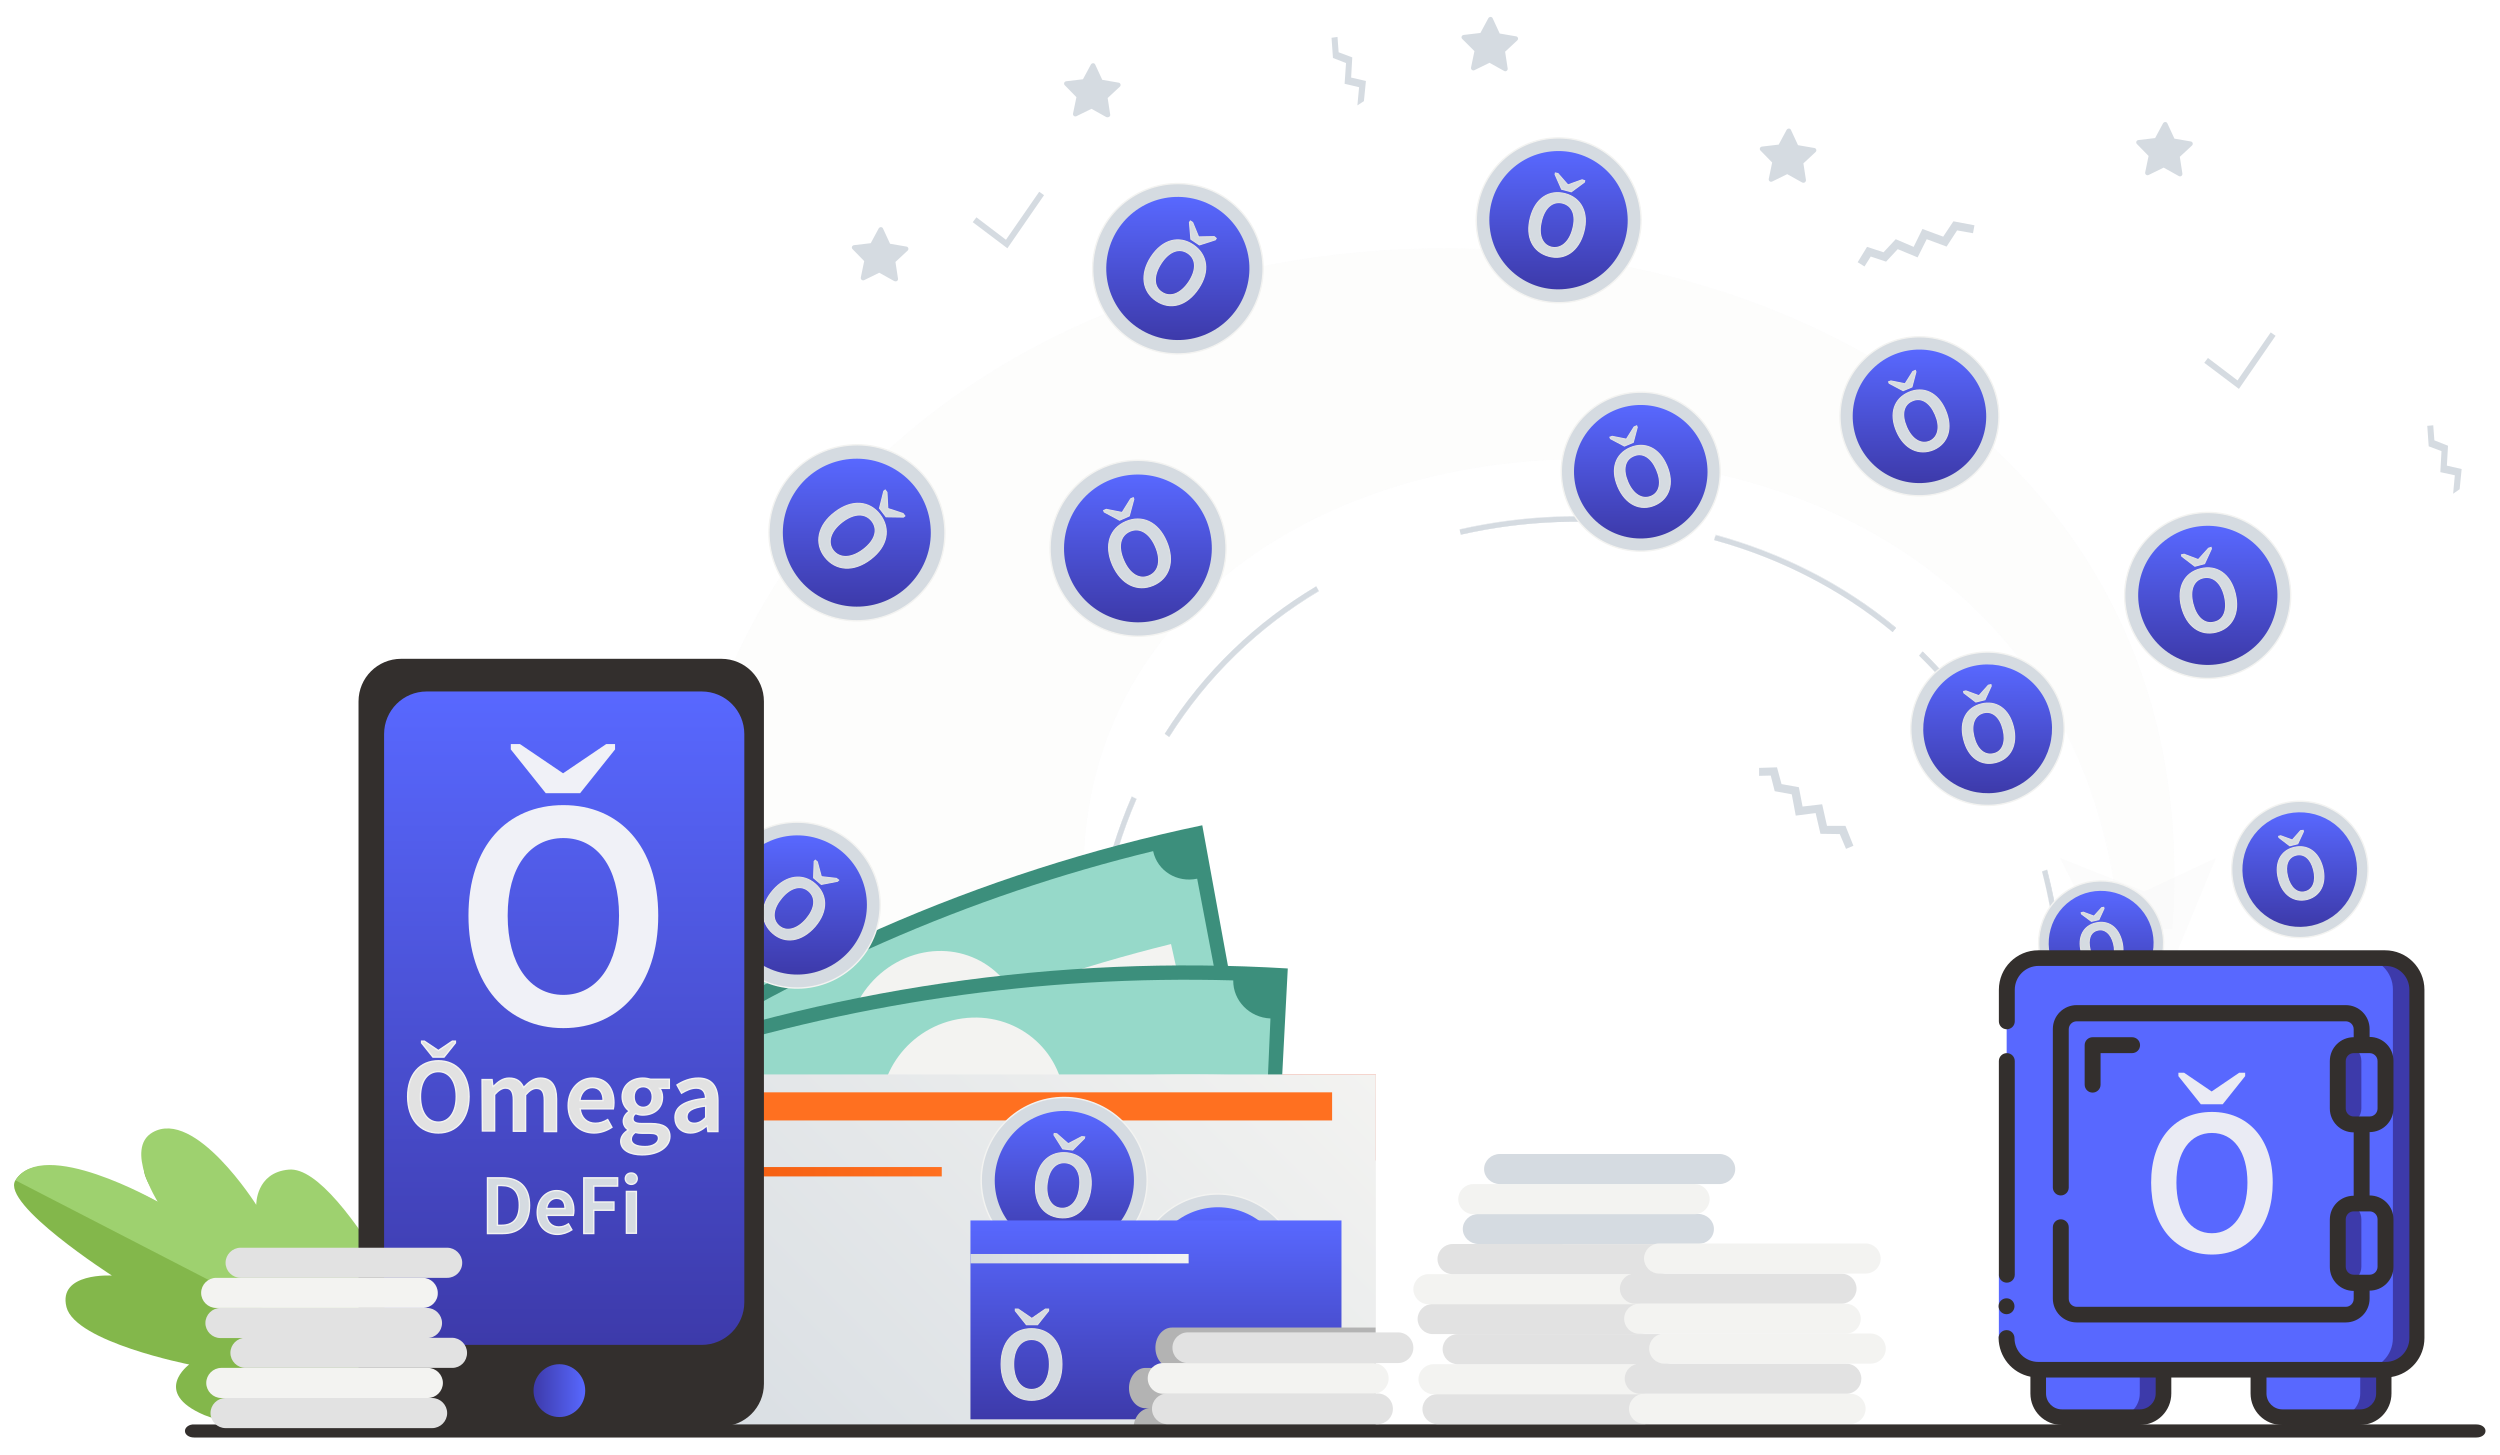 <?xml version="1.0" encoding="utf-8"?>
<!-- Generator: Adobe Illustrator 24.0.1, SVG Export Plug-In . SVG Version: 6.00 Build 0)  -->
<svg version="1.1" id="Layer_1" xmlns="http://www.w3.org/2000/svg" xmlns:xlink="http://www.w3.org/1999/xlink" x="0px" y="0px"
	 width="880px" height="512px" viewBox="0 0 880 512" style="enable-background:new 0 0 880 512;" xml:space="preserve">
<style type="text/css">
	.st0{fill:#D5DBE1;}
	.st1{opacity:0.2;}
	.st2{fill:#F3F3F1;}
	.st3{opacity:0.2;fill:#F3F3F1;enable-background:new    ;}
	.st4{fill:#F47257;}
	.st5{fill:#3C8F7C;}
	.st6{fill:#96D9C9;}
	.st7{fill:#50BFA5;}
	.st8{fill:url(#SVGID_1_);}
	.st9{fill:#FF7020;}
	.st10{fill:url(#SVGID_2_);}
	.st11{fill:#D5DBE1;stroke:#F3F3F1;stroke-width:0.5;stroke-miterlimit:10;}
	.st12{fill:url(#SVGID_3_);}
	.st13{fill:#D5DBE1;stroke:#E2E2E2;stroke-width:0.4;stroke-miterlimit:10;}
	.st14{fill:url(#SVGID_4_);}
	.st15{fill:url(#SVGID_5_);}
	.st16{fill:#B3B3B3;}
	.st17{fill:#332F2D;}
	.st18{fill:#E2E2E2;}
	.st19{fill:url(#SVGID_6_);}
	.st20{fill:#83B74B;}
	.st21{fill:#9ED16F;}
	.st22{fill:url(#SVGID_7_);}
	.st23{fill:url(#SVGID_8_);}
	.st24{fill:#E2E2E2;stroke:#F3F3F1;stroke-width:0.5;stroke-miterlimit:10;}
	.st25{fill:#F0F1F7;}
	.st26{fill:url(#SVGID_9_);}
	.st27{fill:url(#SVGID_10_);}
	.st28{fill:url(#SVGID_11_);}
	.st29{fill:url(#SVGID_12_);}
	.st30{fill:url(#SVGID_13_);}
	.st31{fill:url(#SVGID_14_);}
	.st32{fill:url(#SVGID_15_);}
	.st33{fill:#5868FF;}
	.st34{fill:#3D3AAA;}
	.st35{fill:url(#SVGID_16_);}
	.st36{fill:url(#SVGID_17_);}
	.st37{fill:url(#SVGID_18_);}
	.st38{fill:#EAEBF4;}
	.st39{fill:url(#SVGID_19_);}
</style>
<g>
	<g>
		<g>
			<path class="st0" d="M384.8,359.5c0-29.9,5.6-56,15.2-78.3c-0.5-0.3-1.1-0.5-1.6-0.8c-9.8,22.5-15.4,48.9-15.4,79.1
				C383.7,359.5,384.2,359.5,384.8,359.5z"/>
			<path class="st0" d="M384.9,359.5H383l0,0c0-29,5.2-55.6,15.4-79.2l0,0l1.7,0.9l0,0C390,304.4,384.9,330.8,384.9,359.5
				L384.9,359.5z M383.1,359.4h1.7c0-28.7,5.1-55,15.2-78.3l-1.5-0.8C388.3,303.9,383.1,330.4,383.1,359.4z"/>
		</g>
		<g>
			<path class="st0" d="M514.2,188.2c22.4-5.1,45.8-5.9,68.5-2.5c0.1-0.6,0.2-1.2,0.3-1.8c-23-3.5-46.6-2.6-69.2,2.5
				C513.9,187,514,187.6,514.2,188.2z"/>
			<path class="st0" d="M514.2,188.2l-0.4-1.9l0,0c13.5-3.1,27.3-4.6,41.3-4.6c9.4,0,18.8,0.7,28,2.1l0,0l-0.3,1.9l0,0
				c-9.1-1.4-18.4-2.1-27.7-2.1C541.2,183.6,527.5,185.2,514.2,188.2L514.2,188.2z M513.8,186.4l0.4,1.7c13.3-3,27-4.6,40.8-4.6
				c9.2,0,18.5,0.7,27.6,2.1l0.3-1.7c-9.2-1.4-18.6-2.1-27.9-2.1C541.1,181.8,527.2,183.3,513.8,186.4z"/>
		</g>
		<g>
			<path class="st0" d="M603.4,190.1c22.8,6.3,44.3,17.1,62.8,32.4c0.4-0.5,0.8-1,1.2-1.4c-18.6-15.5-40.4-26.4-63.4-32.7
				C603.7,188.9,603.5,189.5,603.4,190.1z"/>
			<path class="st0" d="M666.2,222.5L666.2,222.5c-18.1-15-39.2-25.9-62.8-32.4l0,0l0.5-1.9l0,0c11.6,3.2,22.9,7.5,33.4,12.9
				c10.8,5.5,20.9,12.2,30.1,19.8l0,0L666.2,222.5z M603.4,190c11.5,3.2,22.6,7.5,33,12.8c10.7,5.5,20.7,12.1,29.7,19.6l1.1-1.4
				c-18.2-15.2-39.5-26.2-63.4-32.7L603.4,190z"/>
		</g>
		<g>
			<path class="st0" d="M675.5,230.8c13,12.7,24.1,27.9,32.4,45.7c0.5-0.3,1.1-0.6,1.6-0.9c-8.5-18-19.6-33.4-32.8-46.2
				C676.3,229.9,675.9,230.4,675.5,230.8z"/>
			<path class="st0" d="M707.9,276.6L707.9,276.6c-8.1-17.3-19-32.7-32.4-45.8l0,0l0.3-0.4l1-1.1l0,0c13.5,13.2,24.6,28.8,32.8,46.2
				l0,0L707.9,276.6z M675.5,230.8c13.4,13.1,24.3,28.4,32.4,45.7l1.5-0.8c-8.2-17.4-19.2-32.9-32.7-46.1L675.5,230.8z"/>
		</g>
		<g>
			<path class="st0" d="M720.5,306.2c-0.6,0.2-1.1,0.4-1.7,0.6c4.2,16,6.4,33.6,6.4,52.7c0.6,0,1.2,0,1.8,0
				C727,340.1,724.7,322.4,720.5,306.2z"/>
			<path class="st0" d="M725.2,359.5L725.2,359.5c0-18.6-2.2-36.3-6.4-52.8l0,0l1.8-0.6l0,0c4.3,16.6,6.5,34.5,6.5,53.3l0,0
				L725.2,359.5z M718.8,306.8c4.3,16.4,6.4,34.1,6.4,52.7h1.7c0-18.7-2.2-36.6-6.5-53.2L718.8,306.8z"/>
		</g>
		<g>
			<path class="st0" d="M411.5,259.4c13.7-21.8,32-39,52.7-51.4c-0.3-0.5-0.6-1.1-0.9-1.6c-21,12.5-39.4,29.8-53.3,51.9
				C410.5,258.7,411,259,411.5,259.4z"/>
			<path class="st0" d="M411.6,259.4l-1.6-1.1l0,0c6.8-10.8,14.9-20.7,24-29.5c8.8-8.5,18.7-16,29.3-22.4l0,0l1,1.7l0,0
				C442.6,221,424.9,238.3,411.6,259.4L411.6,259.4z M410.1,258.3l1.4,1c6.7-10.7,14.7-20.5,23.7-29.2c8.7-8.4,18.4-15.8,29-22.1
				l-0.9-1.5C441.4,219.6,423.5,237,410.1,258.3z"/>
		</g>
	</g>
	<g class="st1">
		<path class="st2" d="M235.9,326.9c48.9,0,97.7,0,146.6,0c-5.4-45.1,8.3-83.7,35.8-112.2c27.3-28.6,68.5-47.1,114-51.9
			c45.4-4.8,95.2,4,136.1,30.2c40.7,26.1,72.5,69.6,77.9,133.9c6.1,0,12.2,0,18.3,0C770,257,746,199.8,703,158.9
			c-42.8-41-104.5-65.7-170.7-70.5c-66-4.8-136.4,10.2-192.7,48.8C283.3,175.7,241.3,237.7,235.9,326.9z"/>
		<path class="st2" d="M764.6,327H746v-0.1c-6.2-73.3-45.7-113.2-77.8-133.8s-70.9-31.4-112.2-31.4c-7.9,0-15.9,0.4-23.8,1.3
			c-46.1,4.9-86.6,23.3-113.9,51.8c-28.6,29.7-41,68.5-35.8,112.1v0.1H235.7v-0.1c6.2-102.3,59.8-159.7,103.7-189.8
			c24.1-16.5,51.3-29.1,81-37.6c28.2-8,57.8-12.1,87.9-12.1c8,0,16,0.3,23.9,0.9c33.2,2.4,64.9,9.7,94.2,21.7
			c29.7,12.2,55.5,28.6,76.6,48.8c22,21,38.5,45.6,49,73.2c11,29,15.3,61,12.6,94.9V327z M746.3,326.8h18
			c5.1-66.5-16.1-124.6-61.5-167.8c-42.3-40.5-102.9-65.5-170.6-70.4c-7.9-0.6-15.9-0.9-23.9-0.9c-62.1,0-122,17.6-168.7,49.6
			c-43.8,30.1-97.3,87.3-103.6,189.5h146.3c-2.6-22-0.8-42.9,5.6-62.2c6.1-18.7,16.3-35.5,30.3-50c13.6-14.2,30.5-25.9,50.2-34.9
			c19.6-8.9,41.1-14.6,63.9-17.1c7.8-0.8,15.9-1.3,23.8-1.3c19.8,0,39.3,2.6,57.9,7.6c19.7,5.3,38,13.4,54.4,23.9
			C700.5,213.5,740.1,253.5,746.3,326.8z"/>
	</g>
	<polygon class="st3" points="755.3,361.9 780,302 754.8,313.8 725.1,302 	"/>
	<g>
		<path class="st0" d="M597.7,437.9h-77.2c-3.1,0-5.6-2.4-5.6-5.3l0,0c0-2.9,2.5-5.3,5.6-5.3h77.2c3.1,0,5.6,2.4,5.6,5.3l0,0
			C603.3,435.6,600.8,437.9,597.7,437.9z"/>
		<path class="st2" d="M596.5,427.4h-77.9c-2.9,0-5.3-2.4-5.3-5.3l0,0c0-2.9,2.4-5.3,5.3-5.3h77.9c2.9,0,5.3,2.4,5.3,5.3l0,0
			C601.8,425,599.4,427.4,596.5,427.4z"/>
		<path class="st0" d="M605.2,416.8H528c-3.1,0-5.6-2.4-5.6-5.3l0,0c0-2.9,2.5-5.3,5.6-5.3h77.2c3.1,0,5.6,2.4,5.6,5.3l0,0
			C610.8,414.4,608.3,416.8,605.2,416.8z"/>
	</g>
	<g>
		<rect x="194.5" y="378.2" class="st4" width="289.8" height="30.3"/>
		<g>
			<path class="st5" d="M407.1,485.6C341.8,451,270.8,429.8,198,422.9c2.7-31.6,5.4-63.2,8.1-94.8c84.2,7.9,166.3,32.5,241.9,72.5
				C434.3,428.9,420.7,457.2,407.1,485.6z"/>
			<path class="st6" d="M204.4,405.6c1.8-19.7,3.7-39.4,5.5-59.2c7.7,0.8,14.5-4.2,15.4-11.2C295.5,344,364,364.5,428,395.9
				c-2.9,6.5,0.5,14.5,7.4,18.1c-8.3,17.8-16.7,35.5-25,53.3c-6.3-3.3-13.9-0.6-16.7,5.9c-56.3-27.6-116.4-45.6-178.1-53.4
				C216.5,412.8,211.4,406.3,204.4,405.6z"/>
			<g>
				<path class="st7" d="M355.2,408.8c-5.9,17-24.1,25.6-40.9,20.4s-27.7-22.8-23.9-40.4c3.8-17.6,22.5-28.1,41.4-22.3
					C350.8,372.4,361.1,391.9,355.2,408.8z"/>
				<path class="st5" d="M314.1,423.3c0.5-1.9,0.9-3.8,1.4-5.7c-2.5-0.8-4.9-2-6.9-3.2c-1.6-1-2.2-3.1-1.3-4.8
					c0-0.1,0.1-0.1,0.1-0.2c1-1.8,3.3-2.4,5.1-1.2c1.8,1.2,3.9,2.3,6.3,2.9c3.4,1,6.1,0.3,6.8-2c0.6-2.3-1-4.3-5.1-7
					c-6-4-9.9-8.1-8.5-14c1.2-5.3,6.1-8.4,13.2-7.8c0.5-1.9,0.9-3.8,1.4-5.7c2.1,0.6,4.2,1.2,6.3,1.8c-0.4,1.8-0.9,3.5-1.3,5.3
					c2.3,0.8,4.1,1.6,5.6,2.5c1.8,1.1,2.4,3.3,1.4,4.9l0,0c-1,1.7-3.4,2.2-5.2,1.1c-1.4-0.8-3.1-1.7-5.3-2.3
					c-4.1-1.2-5.8,0.2-6.2,1.8c-0.5,2,1.4,3.8,6.2,7.2c6.7,4.6,8.7,8.8,7.2,14.2c-1.5,5.3-6.5,8.6-13.6,7.8c-0.5,2-1,4.1-1.6,6.1
					C318,424.3,316.1,423.8,314.1,423.3z"/>
				<path class="st7" d="M280.4,388.2c-16.7-3.8-33.5-7-50.4-9.4c0.4-3,0.8-6.1,1.2-9.1c17.2,2.4,34.2,5.6,51.1,9.5
					C281.7,382.2,281.1,385.2,280.4,388.2z"/>
				<path class="st7" d="M410.3,434.3c-15.5-7.6-31.3-14.5-47.3-20.7c1-2.9,2-5.8,3-8.6c16.2,6.3,32.2,13.3,47.9,21
					C412.8,428.7,411.5,431.5,410.3,434.3z"/>
			</g>
		</g>
		<g>
			<path class="st5" d="M440.3,384.1c-67.4,14.1-131.6,42.3-189.2,83.2c-15.6-26.9-31.1-53.7-46.7-80.6
				c66.6-47.3,140.8-79.9,218.8-96.2C428.9,321.7,434.6,352.9,440.3,384.1z"/>
			<path class="st6" d="M246.2,449.4c-9.6-16.8-19.2-33.7-28.8-50.5c6.1-4.2,8.4-12.5,5.1-18.7c56.7-37.7,118.7-64.9,183.4-80.6
				c1.5,7,8.4,11.2,15.5,9.7c3.7,19.4,7.4,38.9,11.1,58.3c-6.5,1.4-10.5,8.4-9.1,15.3c-56.9,13.9-111.2,37.8-161.1,70.8
				C259.1,447.5,251.8,445.5,246.2,449.4z"/>
			<g>
				<path class="st2" d="M359.3,356.1c5.1,17.2-3.5,35.6-18.8,42.2s-33.1-0.5-40.1-17c-7-16.4,1-36.6,18.2-44
					C335.9,330,354.3,338.9,359.3,356.1z"/>
				<path class="st2" d="M337.1,393.7c-0.7-1.8-1.4-3.6-2.1-5.4c-2.3,1-4.8,1.6-6.9,1.8c-1.8,0.2-3.3-1.1-3.6-2.9c0-0.1,0-0.2,0-0.2
					c-0.3-2.1,1.1-4,3.1-4.2s4.2-0.7,6.3-1.7c3.1-1.4,4.7-3.6,3.9-5.9c-0.8-2.2-3.1-2.8-7.7-2.3c-6.7,0.7-11.8-0.2-14.1-5.7
					c-2-5-0.2-10.6,5.4-14.6c-0.7-1.8-1.4-3.6-2.1-5.4c1.9-0.9,3.7-1.7,5.6-2.6c0.6,1.7,1.3,3.4,1.9,5c2.1-0.8,3.9-1.3,5.5-1.6
					c1.9-0.3,3.6,1.1,3.8,3l0,0c0.2,2-1.2,3.9-3.2,4.2c-1.5,0.2-3.2,0.6-5.2,1.5c-3.7,1.7-4.2,3.8-3.6,5.4c0.7,1.9,3.2,2.1,8.6,1.8
					c7.5-0.6,11.3,1.5,13.2,6.7c1.8,5.1,0,11-5.7,14.9c0.7,1.9,1.5,3.9,2.2,5.8C340.5,392.1,338.8,392.9,337.1,393.7z"/>
				<path class="st2" d="M292.7,387.2c-14.4,7.5-28.6,15.7-42.4,24.6c-1.4-2.7-2.8-5.3-4.2-8c14-9,28.4-17.3,43-24.9
					C290.3,381.7,291.5,384.4,292.7,387.2z"/>
				<path class="st2" d="M414.2,341.3c-15.6,3.8-31.1,8.4-46.4,13.6c-0.9-2.9-1.7-5.9-2.6-8.8c15.5-5.3,31.2-9.9,47-13.8
					C412.9,335.3,413.5,338.3,414.2,341.3z"/>
			</g>
		</g>
		<g>
			<path class="st5" d="M448.4,436c-70.1-4.2-140.3,6-206.9,30.3c-9.2-30.1-18.3-60.2-27.5-90.3c77-28.1,158.2-40,239.3-35.1
				C451.6,372.6,450,404.3,448.4,436z"/>
			<path class="st6" d="M240.8,447.7c-5.6-18.8-11.2-37.7-16.7-56.5c7-2.5,11.3-9.9,9.4-16.7c65-21.4,132.7-31.3,200.6-29.4
				c-0.1,7.1,5.7,13.1,13.1,13.4c-0.9,19.8-1.7,39.6-2.6,59.4c-6.8-0.4-12.4,5.3-12.5,12.4c-59.6-1.7-119.1,7-176.2,25.8
				C254.1,449.3,247.3,445.4,240.8,447.7z"/>
			<g>
				<path class="st2" d="M374.7,387.4c1,18-11.8,33.6-28.5,35.9s-32.7-9.3-35.8-27c-3.1-17.7,9.5-35.2,28.3-37.8
					C357.5,355.9,373.7,369.4,374.7,387.4z"/>
				<path class="st2" d="M343.8,417.9c-0.3-1.9-0.6-3.9-0.8-5.8c-2.5,0.3-5.1,0.3-7.2-0.1c-1.8-0.3-3.1-1.9-2.9-3.8
					c0-0.1,0-0.2,0-0.2c0.2-2.1,2-3.6,4-3.3c2,0.3,4.3,0.4,6.6,0c3.4-0.6,5.5-2.3,5.2-4.7c-0.3-2.3-2.4-3.5-7.1-4.3
					c-6.7-1.1-11.6-3.3-12.6-9.2c-0.9-5.3,2.3-10.3,8.7-12.7c-0.3-1.9-0.6-3.9-0.9-5.8c2-0.3,4.1-0.7,6.2-1c0.2,1.8,0.5,3.6,0.7,5.4
					c2.3-0.3,4.2-0.2,5.8-0.1c2,0.2,3.3,2,3.1,3.9l0,0c-0.3,2-2.1,3.4-4.1,3.2c-1.5-0.2-3.3-0.3-5.5,0.1c-4,0.6-5.1,2.6-4.8,4.3
					c0.3,2,2.6,2.9,8.1,4.1c7.6,1.4,10.9,4.4,11.6,10c0.6,5.5-2.6,10.6-9.1,12.9c0.3,2.1,0.6,4.2,0.8,6.2
					C347.6,417.3,345.7,417.6,343.8,417.9z"/>
				<path class="st2" d="M301.4,399.9c-16.1,3.5-32,7.7-47.8,12.6c-0.8-3-1.5-5.9-2.3-8.9c16-5,32.2-9.2,48.4-12.7
					C300.3,393.8,300.8,396.9,301.4,399.9z"/>
				<path class="st2" d="M432.5,387.6c-16.4-0.4-32.8-0.2-49.1,0.9c-0.2-3.1-0.3-6.1-0.5-9.2c16.6-1,33.2-1.3,49.8-0.9
					C432.6,381.5,432.5,384.6,432.5,387.6z"/>
			</g>
		</g>
		
			<linearGradient id="SVGID_1_" gradientUnits="userSpaceOnUse" x1="235.075" y1="1056.275" x2="443.725" y2="847.625" gradientTransform="matrix(1 0 0 1 0 -510)">
			<stop  offset="0" style="stop-color:#D5DBE1"/>
			<stop  offset="1" style="stop-color:#F3F3F1"/>
		</linearGradient>
		<rect x="194.5" y="378.2" class="st8" width="289.8" height="127.5"/>
		<rect x="205.1" y="384.5" class="st9" width="263.8" height="9.9"/>
		
			<linearGradient id="SVGID_2_" gradientUnits="userSpaceOnUse" x1="208.5" y1="922.45" x2="331.5" y2="922.45" gradientTransform="matrix(1 0 0 1 0 -510)">
			<stop  offset="0" style="stop-color:#ED5306"/>
			<stop  offset="1" style="stop-color:#FF7020"/>
		</linearGradient>
		<rect x="208.5" y="410.8" class="st10" width="123" height="3.3"/>
		<g>
			<g>
				<path class="st11" d="M457,442.3c4,15.6-5.5,31.5-21.1,35.5s-31.5-5.5-35.5-21.1s5.5-31.5,21.1-35.5
					C437.1,417.2,453,426.7,457,442.3z"/>
				
					<linearGradient id="SVGID_3_" gradientUnits="userSpaceOnUse" x1="428.75" y1="983.95" x2="428.75" y2="934.95" gradientTransform="matrix(1 0 0 1 0 -510)">
					<stop  offset="0" style="stop-color:#3D3AAA"/>
					<stop  offset="1" style="stop-color:#5868FF"/>
				</linearGradient>
				<path class="st12" d="M452.5,443.4c3.3,13.1-4.6,26.4-17.7,29.8c-13.1,3.3-26.4-4.6-29.8-17.7c-3.3-13.1,4.6-26.4,17.7-29.8
					C435.8,422.4,449.1,430.3,452.5,443.4z"/>
				<g>
					<path class="st13" d="M418.7,450c0.8-7.1,5.3-10.8,11-10.2s9.2,5.4,8.4,12.5c-0.8,7.1-5.3,11-11.1,10.3S417.9,457.1,418.7,450z
						 M434.1,451.8c0.6-4.9-1.3-8.2-4.8-8.6s-6,2.3-6.6,7.2c-0.6,4.9,1.3,8.4,4.7,8.8C430.9,459.6,433.5,456.7,434.1,451.8z"/>
					<path class="st13" d="M434.9,434.1l-4.8,2.5l-4-3.5l-0.9-0.1l-0.1,0.5l3.1,4.9l3.5,0.4l4.1-4.1l0.1-0.5L434.9,434.1z"/>
				</g>
			</g>
		</g>
		<g>
			<g>
				<path class="st11" d="M402.9,408.3c4,15.6-5.5,31.5-21.1,35.5s-31.5-5.5-35.5-21.1s5.5-31.5,21.1-35.5
					C383.1,383.3,398.9,392.7,402.9,408.3z"/>
				
					<linearGradient id="SVGID_4_" gradientUnits="userSpaceOnUse" x1="374.65" y1="950.05" x2="374.65" y2="901.05" gradientTransform="matrix(1 0 0 1 0 -510)">
					<stop  offset="0" style="stop-color:#3D3AAA"/>
					<stop  offset="1" style="stop-color:#5868FF"/>
				</linearGradient>
				<path class="st14" d="M398.4,409.5c3.3,13.1-4.6,26.4-17.7,29.8c-13.1,3.3-26.4-4.6-29.8-17.7c-3.3-13.1,4.6-26.4,17.7-29.8
					C381.7,388.5,395,396.4,398.4,409.5z"/>
				<g>
					<path class="st13" d="M364.6,416c0.8-7.1,5.3-10.8,11-10.2s9.2,5.4,8.4,12.5c-0.8,7.1-5.3,11-11.1,10.3S363.8,423.1,364.6,416z
						 M380,417.9c0.6-4.9-1.3-8.2-4.8-8.6s-6,2.3-6.6,7.2c-0.6,4.9,1.3,8.4,4.7,8.8C376.8,425.7,379.5,422.8,380,417.9z"/>
					<path class="st13" d="M380.8,400.1l-4.8,2.5l-4-3.5l-0.9-0.1l-0.1,0.5l3.1,4.9l3.5,0.4l4.1-4.1l0.1-0.5L380.8,400.1z"/>
				</g>
			</g>
		</g>
		
			<linearGradient id="SVGID_5_" gradientUnits="userSpaceOnUse" x1="406.9" y1="1009.6" x2="406.9" y2="939.6" gradientTransform="matrix(1 0 0 1 0 -510)">
			<stop  offset="0" style="stop-color:#3D3AAA"/>
			<stop  offset="1" style="stop-color:#5868FF"/>
		</linearGradient>
		<rect x="341.6" y="429.6" class="st15" width="130.6" height="70"/>
		<g>
			<path class="st13" d="M352.4,480.2c0-7.9,4.4-12.5,10.7-12.5c6.3,0,10.7,4.7,10.7,12.5c0,7.9-4.4,12.7-10.7,12.7
				S352.4,488,352.4,480.2z M369.4,480.2c0-5.4-2.5-8.7-6.3-8.7s-6.3,3.3-6.3,8.7s2.5,8.9,6.3,8.9S369.4,485.6,369.4,480.2z"/>
			<path class="st13" d="M368,460.8l-4.8,3.3l-4.8-3.3h-1v0.6l3.9,4.9h3.9l3.9-4.9v-0.6H368z"/>
		</g>
		<path class="st16" d="M484.2,467.3h-71.7c-3.2,0-5.8,3.2-5.8,7.1l0,0c0,3.9,2.6,7.1,5.8,7.1h-9.3c-3.2,0-5.8,3.2-5.8,7.1l0,0
			c0,3.9,2.6,7.1,5.8,7.1h1.6c-3.2,0-5.8,3.2-5.8,7.1c0,1,0.2,2,0.5,2.9h84.7V467.3z"/>
		<g>
			<g>
				<path class="st17" d="M65.1,503.7L65.1,503.7c0,1.3,1.4,2.3,3.2,2.3h803.4c1.8,0,3.2-1,3.2-2.3l0,0c0-1.3-1.4-2.3-3.2-2.3H68.4
					C66.6,501.3,65.1,502.4,65.1,503.7z"/>
			</g>
		</g>
		<path class="st18" d="M484.9,501.3h-74c-3,0-5.4-2.4-5.4-5.4l0,0c0-3,2.4-5.4,5.4-5.4h74c3,0,5.4,2.4,5.4,5.4l0,0
			C490.3,498.9,487.9,501.3,484.9,501.3z"/>
		<path class="st2" d="M483.4,490.6h-74c-3,0-5.4-2.4-5.4-5.4l0,0c0-3,2.4-5.4,5.4-5.4h74c3,0,5.4,2.4,5.4,5.4l0,0
			C488.8,488.2,486.4,490.6,483.4,490.6z"/>
		<path class="st18" d="M492.1,479.8h-74c-3,0-5.4-2.4-5.4-5.4l0,0c0-3,2.4-5.4,5.4-5.4h74c3,0,5.4,2.4,5.4,5.4l0,0
			C497.5,477.4,495.1,479.8,492.1,479.8z"/>
	</g>
	<g>
		<g>
			<path class="st11" d="M308.1,328.4c-5.4,15.2-22.1,23.1-37.3,17.7c-15.2-5.4-23.1-22.1-17.7-37.3c5.4-15.2,22.1-23.1,37.3-17.7
				C305.6,296.5,313.6,313.2,308.1,328.4z"/>
			
				<linearGradient id="SVGID_6_" gradientUnits="userSpaceOnUse" x1="280.65" y1="853.053" x2="280.65" y2="804.047" gradientTransform="matrix(1 0 0 1 0 -510)">
				<stop  offset="0" style="stop-color:#3D3AAA"/>
				<stop  offset="1" style="stop-color:#5868FF"/>
			</linearGradient>
			<path class="st19" d="M303.7,326.8c-4.6,12.7-18.6,19.4-31.3,14.8c-12.7-4.6-19.4-18.6-14.8-31.3c4.6-12.7,18.6-19.4,31.3-14.8
				C301.6,300,308.3,314.1,303.7,326.8z"/>
			<g>
				<path class="st13" d="M272.1,313.4c4.7-5.4,10.5-6,14.8-2.3c4.4,3.8,4.6,9.6,0,15c-4.7,5.4-10.6,6.2-14.9,2.4
					S267.4,318.8,272.1,313.4z M283.8,323.5c3.2-3.8,3.5-7.5,0.9-9.8s-6.3-1.5-9.5,2.3s-3.6,7.6-1,9.9
					C276.8,328.2,280.6,327.2,283.8,323.5z"/>
				<path class="st13" d="M294.4,309.2l-5.3-0.6l-1.4-5.2l-0.7-0.6l-0.4,0.4l-0.2,5.8l2.7,2.3l5.7-1.1l0.4-0.4L294.4,309.2z"/>
			</g>
		</g>
	</g>
	<g>
		<g>
			<path class="st20" d="M162.7,497.1c0,0-72.1,9-90.8,1s-5.3-17.8-5.3-17.8s-40.1-7.9-43.2-20.2c-3.1-12.3,16-11.1,16-11.1
				s-39.1-25.1-34-33.5C15,399.9,59,425,59,425s-14.9-13.7-5-19.4c14.9-8.6,38.5,29,38.5,29s-1.5-9.3,10.2-10.3
				C123.9,422.4,162.7,497.1,162.7,497.1z"/>
		</g>
		<path class="st21" d="M101.7,411.7c-11.7,1-11.5,12.4-11.5,12.4S68.7,390,53.7,398.6c-9.9,5.7,1.8,24.4,1.8,24.4
			s-40.5-23.1-50-7.5l157.4,81.2C157.5,487.3,121.3,410,101.7,411.7z"/>
	</g>
	<path class="st0" d="M390.8,40.4l-0.9-5.9l4.3-4c0.5-0.5,0.2-1.3-0.4-1.4l-5.8-1l-2.5-5.4c-0.3-0.6-1.1-0.6-1.5,0l-2.8,5.2
		l-5.9,0.7c-0.7,0.1-1,0.9-0.5,1.4l4.1,4.2l-1.2,5.8c-0.1,0.7,0.6,1.2,1.2,0.9l5.3-2.6l5.2,2.9C390.1,41.5,390.9,41,390.8,40.4z"/>
	<path class="st0" d="M316.1,98.1l-0.9-5.9l4.3-4c0.5-0.5,0.2-1.3-0.4-1.4l-5.8-1l-2.5-5.4c-0.3-0.6-1.1-0.6-1.5,0l-2.8,5.2
		l-5.9,0.7c-0.7,0.1-1,0.9-0.5,1.4l4.1,4.2l-1.2,5.8c-0.1,0.7,0.6,1.2,1.2,0.9l5.3-2.6l5.2,2.9C315.5,99.3,316.2,98.8,316.1,98.1z"
		/>
	<path class="st0" d="M635.7,63.4l-0.9-5.9l4.3-4c0.5-0.5,0.2-1.3-0.4-1.4l-5.8-1l-2.5-5.4c-0.3-0.6-1.1-0.6-1.5,0l-2.8,5.2
		l-5.9,0.7c-0.7,0.1-1,0.9-0.5,1.4l4.1,4.2l-1.2,5.8c-0.1,0.7,0.6,1.2,1.2,0.9l5.3-2.6l5.2,2.9C635,64.6,635.7,64.1,635.7,63.4z"/>
	<path class="st0" d="M768.2,61.1l-0.9-5.9l4.3-4c0.5-0.5,0.2-1.3-0.4-1.4l-5.8-1l-2.5-5.4c-0.3-0.6-1.1-0.6-1.5,0l-2.8,5.2
		l-5.9,0.7c-0.7,0.1-1,0.9-0.5,1.4l4.1,4.2l-1.2,5.8c-0.1,0.7,0.6,1.2,1.2,0.9l5.3-2.6l5.4,3C767.6,62.3,768.3,61.8,768.2,61.1z"/>
	<path class="st0" d="M530.7,24.1l-0.9-5.9l4.3-4c0.5-0.5,0.2-1.3-0.4-1.4l-5.8-1l-2.5-5.4c-0.3-0.6-1.1-0.6-1.5,0l-2.8,5.2
		l-5.9,0.7c-0.7,0.1-1,0.9-0.5,1.4L519,18l-1.2,5.8c-0.1,0.7,0.6,1.2,1.2,0.9l5.3-2.6l5.2,2.9C530.1,25.3,530.8,24.8,530.7,24.1z"/>
	<path class="st7" d="M248.1,297.7h-102c-5,0-9.1,4.1-9.1,9.1v74.7c0,5,4.1,9.1,9.1,9.1h102c5,0,9.1-4.1,9.1-9.1v-74.7
		C257.2,301.7,253.2,297.7,248.1,297.7z"/>
	<g>
		<path class="st17" d="M141.2,502.1h112.7c8.3,0,15-6.7,15-15V246.9c0-8.3-6.7-15-15-15H141.2c-8.3,0-15,6.7-15,15V487
			C126.2,495.4,132.9,502.1,141.2,502.1z"/>
		
			<linearGradient id="SVGID_7_" gradientUnits="userSpaceOnUse" x1="198.6" y1="983.4" x2="198.6" y2="753.4" gradientTransform="matrix(1 0 0 1 0 -510)">
			<stop  offset="0" style="stop-color:#3D3AAA"/>
			<stop  offset="1" style="stop-color:#5868FF"/>
		</linearGradient>
		<path class="st22" d="M262,458.4v-200c0-8.3-6.7-15-15-15h-96.8c-8.3,0-15,6.7-15,15v200c0,8.3,6.7,15,15,15H247
			C255.3,473.4,262,466.6,262,458.4z"/>
		
			<linearGradient id="SVGID_8_" gradientUnits="userSpaceOnUse" x1="187.8" y1="24.5" x2="206" y2="24.5" gradientTransform="matrix(1 0 0 -1 0 514)">
			<stop  offset="0" style="stop-color:#3D3AAA"/>
			<stop  offset="1" style="stop-color:#5868FF"/>
		</linearGradient>
		<ellipse class="st23" cx="196.9" cy="489.5" rx="9.1" ry="9.3"/>
		<g>
			<path class="st24" d="M159.2,366.5l-4.9,3.3l-4.9-3.3h-1v0.6l4,5h3.9l4-5v-0.6H159.2z"/>
		</g>
		<g>
			<path class="st24" d="M143.5,386c0-7.9,4.4-12.6,10.8-12.6c6.4,0,10.8,4.7,10.8,12.6s-4.4,12.8-10.8,12.8S143.5,393.9,143.5,386z
				 M160.6,386c0-5.5-2.5-8.8-6.3-8.8s-6.3,3.3-6.3,8.8s2.5,9,6.3,9S160.6,391.5,160.6,386z"/>
		</g>
		<g>
			<path class="st11" d="M171.6,414.6h5.2c6,0,9.6,3.2,9.6,9.7s-3.6,9.9-9.4,9.9h-5.4L171.6,414.6L171.6,414.6z M176.6,431.3
				c3.9,0,6.2-2.2,6.2-7.1c0-4.8-2.3-6.9-6.2-6.9h-1.5v14H176.6z"/>
			<path class="st11" d="M189.1,426.8c0-4.8,3.3-7.7,6.8-7.7c4,0,6.1,2.9,6.1,7c0,0.7-0.1,1.3-0.2,1.7h-9.4c0.3,2.6,2,4.1,4.3,4.1
				c1.3,0,2.3-0.4,3.4-1.1l1.2,2.1c-1.4,0.9-3.2,1.6-5.1,1.6C192.3,434.5,189.1,431.7,189.1,426.8z M198.9,425.4c0-2.3-1-3.6-3-3.6
				c-1.7,0-3.2,1.3-3.5,3.6H198.9z"/>
			<path class="st11" d="M205.5,414.6h11.9v2.9H209v5.6h7.1v2.9H209v8.2h-3.5V414.6z"/>
			<path class="st11" d="M220.1,414.9c0-1.2,0.9-2,2.1-2c1.2,0,2.1,0.8,2.1,2c0,1.1-0.9,2-2.1,2C221.1,416.9,220.1,416,220.1,414.9z
				 M220.5,419.4h3.5v14.7h-3.5V419.4z"/>
		</g>
		<g>
			<path class="st24" d="M169.7,380h3.5l0.3,2.5h0.1c1.6-1.6,3.3-3,5.6-3c2.7,0,4.2,1.2,5.1,3.3c1.8-1.9,3.6-3.3,5.9-3.3
				c3.9,0,5.7,2.7,5.7,7.3v11.5h-4.3v-11c0-3-0.9-4.2-2.8-4.2c-1.2,0-2.4,0.7-3.8,2.3v12.8h-4.3v-11c0-3-0.9-4.2-2.8-4.2
				c-1.1,0-2.4,0.7-3.8,2.3v12.8h-4.3L169.7,380L169.7,380z"/>
			<path class="st24" d="M200,389.2c0-6,4.1-9.7,8.5-9.7c5,0,7.6,3.6,7.6,8.7c0,0.8-0.1,1.6-0.2,2.1h-11.7c0.4,3.3,2.5,5.1,5.4,5.1
				c1.6,0,2.9-0.5,4.3-1.3l1.5,2.7c-1.8,1.2-4,2-6.3,2C204,398.8,200,395.2,200,389.2z M212.3,387.4c0-2.8-1.3-4.6-3.8-4.6
				c-2.1,0-4,1.6-4.4,4.6H212.3z"/>
			<path class="st24" d="M218.5,401.7c0-1.5,1-2.9,2.6-3.9v-0.1c-0.9-0.6-1.7-1.6-1.7-3.1c0-1.4,1-2.7,2-3.4V391
				c-1.3-0.9-2.4-2.7-2.4-4.9c0-4.2,3.4-6.6,7.3-6.6c1,0,2,0.2,2.7,0.4h6.6v3.2h-3.4c0.6,0.7,1,1.8,1,3.1c0,4.1-3.1,6.3-7,6.3
				c-0.8,0-1.7-0.2-2.5-0.5c-0.6,0.5-0.9,0.9-0.9,1.8c0,1,0.7,1.7,3,1.7h3.3c4.4,0,6.7,1.4,6.7,4.5c0,3.6-3.8,6.5-9.8,6.5
				C221.8,406.5,218.5,404.9,218.5,401.7z M231.8,400.7c0-1.4-1.1-1.8-3.2-1.8h-2.5c-1,0-1.8-0.1-2.5-0.3c-1,0.7-1.4,1.6-1.4,2.4
				c0,1.7,1.8,2.6,4.7,2.6C229.8,403.7,231.8,402.3,231.8,400.7z M229.6,386.1c0-2.3-1.4-3.6-3.2-3.6s-3.2,1.3-3.2,3.6
				c0,2.3,1.4,3.7,3.2,3.7C228.2,389.8,229.6,388.5,229.6,386.1z"/>
			<path class="st24" d="M237.6,393.4c0-3.9,3.3-6,10.8-6.8c-0.1-2-0.9-3.6-3.3-3.6c-1.8,0-3.5,0.8-5.2,1.8l-1.6-2.9
				c2-1.3,4.6-2.4,7.5-2.4c4.6,0,6.9,2.8,6.9,7.9v10.9h-3.5l-0.3-2h-0.1c-1.6,1.4-3.5,2.5-5.7,2.5
				C239.8,398.8,237.6,396.6,237.6,393.4z M248.4,393.4v-4.1c-5,0.6-6.6,1.9-6.6,3.8c0,1.6,1.1,2.3,2.6,2.3
				C245.9,395.4,247.1,394.7,248.4,393.4z"/>
		</g>
	</g>
	<g>
		<path class="st25" d="M164.9,322.3c0-24.5,13.6-38.9,33.4-38.9s33.4,14.5,33.4,38.9c0,24.5-13.6,39.6-33.4,39.6
			S164.9,346.8,164.9,322.3z M217.9,322.3c0-17-7.7-27.3-19.6-27.3s-19.6,10.3-19.6,27.3s7.7,27.9,19.6,27.9
			C210.2,350.2,217.9,339.3,217.9,322.3z"/>
		<path class="st25" d="M213.4,261.9l-15.2,10.3L183,261.9h-3.2v1.9l12.3,15.4h12.1l12.3-15.4v-1.9
			C216.5,261.9,213.4,261.9,213.4,261.9z"/>
	</g>
	<g>
		<path class="st18" d="M152.1,502.7H79.4c-2.9,0-5.3-2.4-5.3-5.3l0,0c0-2.9,2.4-5.3,5.3-5.3h72.7c2.9,0,5.3,2.4,5.3,5.3l0,0
			C157.4,500.3,155,502.7,152.1,502.7z"/>
		<path class="st2" d="M150.6,492.1H77.9c-2.9,0-5.3-2.4-5.3-5.3l0,0c0-2.9,2.4-5.3,5.3-5.3h72.7c2.9,0,5.3,2.4,5.3,5.3l0,0
			C155.9,489.7,153.5,492.1,150.6,492.1z"/>
		<path class="st18" d="M159.2,481.5H86.4c-2.9,0-5.3-2.4-5.3-5.3l0,0c0-2.9,2.4-5.3,5.3-5.3h72.7c2.9,0,5.3,2.4,5.3,5.3l0,0
			C164.4,479.2,162.1,481.5,159.2,481.5z"/>
		<path class="st18" d="M150.3,471H77.6c-2.9,0-5.3-2.4-5.3-5.3l0,0c0-2.9,2.4-5.3,5.3-5.3h72.7c2.9,0,5.3,2.4,5.3,5.3l0,0
			C155.6,468.6,153.3,471,150.3,471z"/>
		<path class="st2" d="M148.9,460.4H76.1c-2.9,0-5.3-2.4-5.3-5.3l0,0c0-2.9,2.4-5.3,5.3-5.3h72.7c2.9,0,5.3,2.4,5.3,5.3l0,0
			C154.2,458,151.8,460.4,148.9,460.4z"/>
		<path class="st18" d="M157.4,449.8H84.7c-2.9,0-5.3-2.4-5.3-5.3l0,0c0-2.9,2.4-5.3,5.3-5.3h72.7c2.9,0,5.3,2.4,5.3,5.3l0,0
			C162.7,447.5,160.3,449.8,157.4,449.8z"/>
	</g>
	<g>
		<path class="st18" d="M578.7,501.3H506c-2.9,0-5.3-2.4-5.3-5.3l0,0c0-2.9,2.4-5.3,5.3-5.3h72.7c2.9,0,5.3,2.4,5.3,5.3l0,0
			C584,499,581.6,501.3,578.7,501.3z"/>
		<path class="st2" d="M577.3,490.8h-72.7c-2.9,0-5.3-2.4-5.3-5.3l0,0c0-2.9,2.4-5.3,5.3-5.3h72.7c2.9,0,5.3,2.4,5.3,5.3l0,0
			C582.5,488.4,580.2,490.8,577.3,490.8z"/>
		<path class="st18" d="M585.8,480.2h-72.7c-2.9,0-5.3-2.4-5.3-5.3l0,0c0-2.9,2.4-5.3,5.3-5.3h72.7c2.9,0,5.3,2.4,5.3,5.3l0,0
			C591.1,477.8,588.7,480.2,585.8,480.2z"/>
		<path class="st18" d="M577,469.6h-72.7c-2.9,0-5.3-2.4-5.3-5.3l0,0c0-2.9,2.4-5.3,5.3-5.3H577c2.9,0,5.3,2.4,5.3,5.3l0,0
			C582.3,467.3,579.9,469.6,577,469.6z"/>
		<path class="st2" d="M575.5,459.1h-72.7c-2.9,0-5.3-2.4-5.3-5.3l0,0c0-2.9,2.4-5.3,5.3-5.3h72.7c2.9,0,5.3,2.4,5.3,5.3l0,0
			C580.8,456.7,578.4,459.1,575.5,459.1z"/>
		<path class="st18" d="M584,448.5h-72.7c-2.9,0-5.3-2.4-5.3-5.3l0,0c0-2.9,2.4-5.3,5.3-5.3H584c2.9,0,5.3,2.4,5.3,5.3l0,0
			C589.3,446.1,586.9,448.5,584,448.5z"/>
	</g>
	<g>
		<path class="st2" d="M651.4,501.2h-72.7c-2.9,0-5.3-2.4-5.3-5.3l0,0c0-2.9,2.4-5.3,5.3-5.3h72.7c2.9,0,5.3,2.4,5.3,5.3l0,0
			C656.7,498.8,654.3,501.2,651.4,501.2z"/>
		<path class="st18" d="M649.9,490.6h-72.7c-2.9,0-5.3-2.4-5.3-5.3l0,0c0-2.9,2.4-5.3,5.3-5.3h72.7c2.9,0,5.3,2.4,5.3,5.3l0,0
			C655.2,488.2,652.9,490.6,649.9,490.6z"/>
		<path class="st2" d="M658.5,480h-72.7c-2.9,0-5.3-2.4-5.3-5.3l0,0c0-2.9,2.4-5.3,5.3-5.3h72.7c2.9,0,5.3,2.4,5.3,5.3l0,0
			C663.8,477.7,661.4,480,658.5,480z"/>
		<path class="st2" d="M649.7,469.5H577c-2.9,0-5.3-2.4-5.3-5.3l0,0c0-2.9,2.4-5.3,5.3-5.3h72.7c2.9,0,5.3,2.4,5.3,5.3l0,0
			C655,467.1,652.6,469.5,649.7,469.5z"/>
		<path class="st18" d="M648.2,458.9h-72.7c-2.9,0-5.3-2.4-5.3-5.3l0,0c0-2.9,2.4-5.3,5.3-5.3h72.7c2.9,0,5.3,2.4,5.3,5.3l0,0
			C653.5,456.5,651.1,458.9,648.2,458.9z"/>
		<path class="st2" d="M656.7,448.3H584c-2.9,0-5.3-2.4-5.3-5.3l0,0c0-2.9,2.4-5.3,5.3-5.3h72.7c2.9,0,5.3,2.4,5.3,5.3l0,0
			C662,446,659.6,448.3,656.7,448.3z"/>
	</g>
	<g>
		<g>
			<path class="st11" d="M801,192.8c9.3,13.2,6.1,31.4-7.1,40.7c-13.2,9.3-31.4,6.1-40.7-7.1c-9.3-13.2-6.1-31.4,7.1-40.7
				C773.6,176.4,791.8,179.6,801,192.8z"/>
			
				<linearGradient id="SVGID_9_" gradientUnits="userSpaceOnUse" x1="777.15" y1="744.06" x2="777.15" y2="695.084" gradientTransform="matrix(1 0 0 1 0 -510)">
				<stop  offset="0" style="stop-color:#3D3AAA"/>
				<stop  offset="1" style="stop-color:#5868FF"/>
			</linearGradient>
			<path class="st26" d="M797.2,195.5c7.8,11.1,5.1,26.4-6,34.1c-11.1,7.8-26.4,5.1-34.1-6c-7.8-11.1-5.1-26.4,6-34.1
				C774.1,181.8,789.4,184.4,797.2,195.5z"/>
			<g>
				<path class="st13" d="M767.9,213.6c-1.7-7,1.1-12,6.7-13.4s10.5,1.8,12.2,8.7c1.7,7-1.1,12.2-6.7,13.6S769.7,220.5,767.9,213.6z
					 M783,209.8c-1.2-4.8-4.1-7.2-7.5-6.4s-4.8,4.3-3.6,9.1s4.1,7.4,7.5,6.5C782.8,218.3,784.2,214.7,783,209.8z"/>
				<path class="st13" d="M777.4,193l-3.6,4l-5-1.9l-0.9,0.2l0.1,0.5l4.6,3.5l3.4-0.9l2.4-5.2l-0.1-0.5L777.4,193z"/>
			</g>
		</g>
	</g>
	<polygon class="st0" points="625.5,270.1 627.1,276 633.2,277.1 634.5,283.9 641.4,283.1 643.1,290.7 649.6,290.7 652.4,297.7 
		649.8,298.8 647.6,293.6 640.8,293.5 639.1,286.2 632.1,287.1 630.7,279.6 624.7,278.5 623.3,273 619.2,273.1 619.2,270.3 	"/>
	<polygon class="st0" points="657.2,86.9 663,88.8 667.3,84.2 673.6,86.9 676.7,80.6 684,83.3 687.6,77.9 695,79.3 694.5,82.1 
		688.9,81.1 685.2,86.8 678.2,84.2 675,90.6 668,87.7 663.9,92.1 658.5,90.3 656.3,93.8 653.9,92.3 	"/>
	<polygon class="st0" points="480.1,35.6 480.8,28.5 475.6,27.3 476,20.2 471.2,18.4 470.8,13 468.7,13.3 469.2,20.4 473.8,22.2 
		473.3,29.5 478.4,30.7 477.8,37.1 	"/>
	<polygon class="st0" points="865.8,172.2 866.5,165.1 861.3,163.9 861.7,156.9 856.9,155 856.5,149.7 854.4,149.9 854.9,157.1 
		859.4,158.8 859,166.2 864.1,167.3 863.5,173.8 	"/>
	<g>
		<polygon class="st0" points="354.6,87.4 342.4,78.2 343.7,76.5 354.1,84.4 365.8,67.5 367.5,68.7 		"/>
	</g>
	<g>
		<polygon class="st0" points="788.1,136.9 775.9,127.7 777.2,126 787.6,133.9 799.3,117 801,118.2 		"/>
	</g>
</g>
<g>
	<g>
		<path class="st11" d="M721.7,241c8.6,12.2,5.6,29-6.6,37.6c-12.2,8.6-29,5.6-37.6-6.6s-5.6-29,6.6-37.6
			C696.3,225.9,713.2,228.8,721.7,241z"/>
		
			<linearGradient id="SVGID_10_" gradientUnits="userSpaceOnUse" x1="699.65" y1="789.217" x2="699.65" y2="743.883" gradientTransform="matrix(1 0 0 1 0 -510)">
			<stop  offset="0" style="stop-color:#3D3AAA"/>
			<stop  offset="1" style="stop-color:#5868FF"/>
		</linearGradient>
		<path class="st27" d="M718.2,243.5c7.2,10.2,4.7,24.4-5.5,31.6s-24.4,4.7-31.6-5.5c-7.2-10.2-4.7-24.4,5.5-31.6
			C696.9,230.8,711,233.3,718.2,243.5z"/>
		<g>
			<path class="st13" d="M691.2,260.2c-1.6-6.4,1-11.1,6.2-12.4c5.2-1.3,9.7,1.6,11.3,8s-1,11.3-6.2,12.6
				C697.3,269.7,692.8,266.7,691.2,260.2z M705.1,256.8c-1.1-4.5-3.8-6.7-6.9-5.9c-3.1,0.8-4.5,4-3.4,8.4c1.1,4.5,3.8,6.8,7,6
				C704.9,264.6,706.2,261.2,705.1,256.8z"/>
			<path class="st13" d="M699.9,241.2l-3.3,3.7l-4.6-1.7l-0.8,0.2l0.1,0.5l4.2,3.2l3.2-0.8l2.2-4.8l-0.1-0.5L699.9,241.2z"/>
		</g>
	</g>
</g>
<g>
	<g>
		<path class="st11" d="M695.6,126.9c10.8,11,10.7,28.8-0.3,39.6s-28.8,10.7-39.6-0.3s-10.7-28.8,0.3-39.6
			C667,115.7,684.8,115.9,695.6,126.9z"/>
		
			<linearGradient id="SVGID_11_" gradientUnits="userSpaceOnUse" x1="675.65" y1="680.051" x2="675.65" y2="633.049" gradientTransform="matrix(1 0 0 1 0 -510)">
			<stop  offset="0" style="stop-color:#3D3AAA"/>
			<stop  offset="1" style="stop-color:#5868FF"/>
		</linearGradient>
		<path class="st28" d="M692.4,130.1c9.1,9.3,9,24.1-0.3,33.2c-9.3,9.1-24.1,9-33.2-0.3c-9.1-9.3-9-24.1,0.3-33.2
			C668.4,120.7,683.3,120.8,692.4,130.1z"/>
		<g>
			<path class="st13" d="M667.6,151.8c-2.7-6.3-0.8-11.5,4.3-13.7s10.2,0,12.9,6.3s0.9,11.7-4.2,13.9
				C675.5,160.4,670.3,158.1,667.6,151.8z M681.2,145.9c-1.9-4.4-5-6.2-8.1-4.8c-3.1,1.3-3.9,4.8-2,9.2s5.1,6.3,8.2,5
				C682.3,153.9,683.1,150.2,681.2,145.9z"/>
			<path class="st13" d="M673.3,130.8l-2.7,4.3l-5-1l-0.8,0.3l0.2,0.5l4.9,2.6l3.1-1.3l1.4-5.3l-0.2-0.5L673.3,130.8z"/>
		</g>
	</g>
</g>
<g>
	<g>
		<path class="st11" d="M577.5,74.4c1.7,15.9-9.8,30.2-25.7,32c-15.9,1.7-30.2-9.8-32-25.7c-1.7-15.9,9.8-30.2,25.7-32
			C561.4,47,575.7,58.5,577.5,74.4z"/>
		
			<linearGradient id="SVGID_12_" gradientUnits="userSpaceOnUse" x1="548.6" y1="611.853" x2="548.6" y2="563.166" gradientTransform="matrix(1 0 0 1 0 -510)">
			<stop  offset="0" style="stop-color:#3D3AAA"/>
			<stop  offset="1" style="stop-color:#5868FF"/>
		</linearGradient>
		<path class="st29" d="M572.8,74.9c1.5,13.4-8.2,25.4-21.6,26.8c-13.4,1.5-25.4-8.2-26.8-21.6c-1.5-13.4,8.2-25.4,21.6-26.8
			C559.4,51.9,571.4,61.6,572.8,74.9z"/>
		<g>
			<path class="st13" d="M538.7,76.6c1.8-6.9,6.7-9.9,12.3-8.4c5.5,1.5,8.3,6.6,6.5,13.4c-1.8,6.9-6.8,10.1-12.3,8.6
				C539.6,88.7,536.9,83.5,538.7,76.6z M553.6,80.6c1.3-4.8-0.1-8.2-3.5-9.1s-6.3,1.4-7.5,6.2s0.1,8.4,3.4,9.3
				C549.4,87.8,552.4,85.3,553.6,80.6z"/>
			<path class="st13" d="M556.9,63.3l-5,1.8l-3.5-4l-0.9-0.2l-0.1,0.5l2.3,5.2l3.4,0.9l4.6-3.4l0.1-0.5L556.9,63.3z"/>
		</g>
	</g>
</g>
<g>
	<g>
		<path class="st11" d="M443.9,101c-3.5,16.2-19.5,26.4-35.7,22.9s-26.4-19.5-22.9-35.7s19.5-26.4,35.7-22.9
			C437.2,68.8,447.5,84.8,443.9,101z"/>
		
			<linearGradient id="SVGID_13_" gradientUnits="userSpaceOnUse" x1="414.6" y1="629.697" x2="414.6" y2="579.303" gradientTransform="matrix(1 0 0 1 0 -510)">
			<stop  offset="0" style="stop-color:#3D3AAA"/>
			<stop  offset="1" style="stop-color:#5868FF"/>
		</linearGradient>
		<path class="st30" d="M439.2,99.9c-3,13.6-16.4,22.2-30,19.2s-22.2-16.4-19.2-30s16.4-22.2,30-19.2
			C433.6,72.9,442.2,86.4,439.2,99.9z"/>
		<g>
			<path class="st13" d="M405.2,90.4c4.1-6.2,9.9-7.5,14.8-4.2s6,9.2,1.9,15.3c-4.1,6.2-10,7.7-14.9,4.4
				C402.1,102.6,401.2,96.5,405.2,90.4z M418.5,99.2c2.8-4.3,2.6-8.1-0.4-10.1s-6.6-0.7-9.4,3.6c-2.8,4.3-2.7,8.3,0.3,10.2
				C412,104.9,415.7,103.4,418.5,99.2z"/>
			<path class="st13" d="M427.4,83.3l-5.5,0.1l-2.1-5.1l-0.8-0.5l-0.3,0.5l0.5,5.9l3,2l5.6-1.8l0.3-0.5L427.4,83.3z"/>
		</g>
	</g>
</g>
<g>
	<g>
		<path class="st11" d="M328.1,203.7c-8.9,14.6-28,19.2-42.6,10.3s-19.2-28-10.3-42.6c8.9-14.6,28-19.2,42.6-10.3
			C332.4,170,337,189.1,328.1,203.7z"/>
		
			<linearGradient id="SVGID_14_" gradientUnits="userSpaceOnUse" x1="301.6" y1="723.543" x2="301.6" y2="671.517" gradientTransform="matrix(1 0 0 1 0 -510)">
			<stop  offset="0" style="stop-color:#3D3AAA"/>
			<stop  offset="1" style="stop-color:#5868FF"/>
		</linearGradient>
		<path class="st31" d="M323.8,201.1c-7.5,12.3-23.5,16.1-35.8,8.6s-16.1-23.5-8.6-35.8s23.5-16.1,35.8-8.6
			C327.5,172.8,331.3,188.9,323.8,201.1z"/>
		<g>
			<path class="st13" d="M293.9,180.3c6-4.6,12.2-4,15.9,0.9c3.7,4.9,2.7,11-3.3,15.6s-12.3,4.1-16.1-0.7S287.8,184.9,293.9,180.3z
				 M303.9,193.4c4.2-3.2,5.3-7,3-10c-2.3-2.9-6.2-2.9-10.4,0.3s-5.4,7.2-3.2,10.1C295.6,196.7,299.7,196.6,303.9,193.4z"/>
			<path class="st13" d="M317.9,180.8l-5.4-1.8l-0.3-5.7l-0.6-0.8l-0.5,0.4l-1.5,6l2.3,3l6.1,0.1l0.5-0.4L317.9,180.8z"/>
		</g>
	</g>
</g>
<g>
	<g>
		<path class="st11" d="M757.6,319.4c7,9.9,4.6,23.7-5.4,30.6c-9.9,7-23.7,4.6-30.6-5.4c-7-9.9-4.6-23.7,5.4-30.6
			C736.9,307.1,750.6,309.5,757.6,319.4z"/>
		
			<linearGradient id="SVGID_15_" gradientUnits="userSpaceOnUse" x1="739.6" y1="860.503" x2="739.6" y2="823.582" gradientTransform="matrix(1 0 0 1 0 -510)">
			<stop  offset="0" style="stop-color:#3D3AAA"/>
			<stop  offset="1" style="stop-color:#5868FF"/>
		</linearGradient>
		<path class="st32" d="M754.7,321.4c5.9,8.3,3.8,19.9-4.5,25.7c-8.3,5.9-19.9,3.8-25.7-4.5c-5.9-8.3-3.8-19.9,4.5-25.7
			C737.3,311.1,748.8,313.1,754.7,321.4z"/>
		<g>
			<path class="st13" d="M732.6,335c-1.3-5.2,0.8-9.1,5.1-10.1s7.9,1.3,9.2,6.5s-0.8,9.2-5,10.2C737.7,342.8,733.9,340.3,732.6,335z
				 M744,332.2c-0.9-3.6-3.1-5.4-5.6-4.8c-2.6,0.6-3.6,3.2-2.7,6.9c0.9,3.6,3.1,5.6,5.7,4.9C743.8,338.6,744.9,335.9,744,332.2z"/>
			<path class="st13" d="M739.8,319.5l-2.7,3l-3.8-1.4l-0.7,0.2l0.1,0.4l3.5,2.6l2.6-0.6l1.8-3.9l-0.1-0.4L739.8,319.5z"/>
		</g>
	</g>
</g>
<g id="Page-1">
	<g id="_x30_03---Safe">
		<path id="Rectangle-path" class="st33" d="M717.5,337.2h122.1c6.2,0,11.1,5,11.1,11.1V471c0,6.2-5,11.1-11.1,11.1H717.5
			c-6.2,0-11.1-5-11.1-11.1V348.4C706.3,342.2,711.3,337.2,717.5,337.2z"/>
		<path id="Shape" class="st34" d="M839.6,337.2h-8.4c6.2,0,11.1,5,11.1,11.1V471c0,6.2-5,11.1-11.1,11.1h8.4
			c6.2,0,11.1-5,11.1-11.1V348.4C850.8,342.2,845.8,337.2,839.6,337.2z"/>
		<path id="Shape_1_" class="st33" d="M761.6,482.1v8.4c0,4.6-3.7,8.4-8.4,8.4h-27.4c-4.6,0-8.4-3.7-8.4-8.4v-8.4H761.6z"/>
		<path id="Shape_2_" class="st34" d="M753.2,482.1v8.4c0,4.6-3.7,8.4-8.4,8.4h8.4c4.6,0,8.4-3.7,8.4-8.4v-8.4H753.2z"/>
		<path id="Shape_3_" class="st33" d="M839.1,482.1v8.4c0,4.6-3.7,8.4-8.4,8.4h-27.4c-4.6,0-8.4-3.7-8.4-8.4v-8.4H839.1z"/>
		<path id="Shape_4_" class="st34" d="M830.8,482.1v8.4c0,4.6-3.7,8.4-8.4,8.4h8.4c4.6,0,8.4-3.7,8.4-8.4v-8.4H830.8z"/>
		<path id="Shape_5_" class="st33" d="M822.9,373.5v16.7c0,3.1,2.5,5.6,5.6,5.6h2.8v27.9h-2.8c-3.1,0-5.6,2.5-5.6,5.6V446
			c0,3.1,2.5,5.6,5.6,5.6h2.8v5.6c0,3.1-2.5,5.6-5.6,5.6H731c-3.1,0-5.6-2.5-5.6-5.6v-94.7c0-3.1,2.5-5.6,5.6-5.6h94.7
			c3.1,0,5.6,2.5,5.6,5.6v5.6h-2.8C825.4,367.9,822.9,370.4,822.9,373.5z"/>
		<path id="Shape_6_" class="st33" d="M828.5,367.9h2.8v-5.6c0-3.1-2.5-5.6-5.6-5.6h-8.4c3.1,0,5.6,2.5,5.6,5.6v5.6h-2.8
			c-3.1,0-5.6,2.5-5.6,5.6v16.7c0,3.1,2.5,5.6,5.6,5.6h2.8v27.9h-2.8c-3.1,0-5.6,2.5-5.6,5.6V446c0,3.1,2.5,5.6,5.6,5.6h2.8v5.6
			c0,3.1-2.5,5.6-5.6,5.6h8.4c3.1,0,5.6-2.5,5.6-5.6v-5.6h-2.8c-3.1,0-5.6-2.5-5.6-5.6v-16.7c0-3.1,2.5-5.6,5.6-5.6h2.8v-27.9h-2.8
			c-3.1,0-5.6-2.5-5.6-5.6v-16.7C822.9,370.4,825.4,367.9,828.5,367.9z"/>
		<circle id="Oval_1_" class="st33" cx="778.3" cy="409.7" r="13.9"/>
		<path id="Rectangle-path_1_" class="st34" d="M828.5,367.9h5.6c3.1,0,5.6,2.5,5.6,5.6v16.7c0,3.1-2.5,5.6-5.6,5.6h-5.6
			c-3.1,0-5.6-2.5-5.6-5.6v-16.7C822.9,370.4,825.4,367.9,828.5,367.9z"/>
		<path id="Shape_8_" class="st33" d="M834,367.9h-5.6c-0.5,0-0.9,0.1-1.4,0.2c2.5,0.6,4.2,2.8,4.2,5.4v16.7c0,2.5-1.7,4.7-4.2,5.4
			c0.5,0.1,0.9,0.2,1.4,0.2h5.6c3.1,0,5.6-2.5,5.6-5.6v-16.7C839.6,370.4,837.1,367.9,834,367.9z"/>
		<path id="Rectangle-path_2_" class="st34" d="M828.5,423.6h5.6c3.1,0,5.6,2.5,5.6,5.6v16.7c0,3.1-2.5,5.6-5.6,5.6h-5.6
			c-3.1,0-5.6-2.5-5.6-5.6v-16.7C822.9,426.1,825.4,423.6,828.5,423.6z"/>
		<path id="Shape_9_" class="st33" d="M834,423.6h-5.6c-0.5,0-0.9,0.1-1.4,0.2c2.5,0.6,4.2,2.8,4.2,5.4v16.7c0,2.5-1.7,4.7-4.2,5.4
			c0.5,0.1,0.9,0.2,1.4,0.2h5.6c3.1,0,5.6-2.5,5.6-5.6v-16.7C839.6,426.1,837.1,423.6,834,423.6z"/>
		<path id="Shape_10_" class="st33" d="M717.5,482.1v8.4c0,4.6,3.7,8.4,8.4,8.4h8.4c-4.6,0-8.4-3.7-8.4-8.4v-8.4
			c-6.2,0-11.1-5-11.1-11.1V348.4c0-6.2,5-11.1,11.1-11.1h-8.4c-6.2,0-11.1,5-11.1,11.1V471c0,3,1.2,5.8,3.3,7.9
			C711.7,481,714.5,482.1,717.5,482.1z"/>
		<path id="Rectangle-path_3_" class="st33" d="M703.6,448.7h5.6V471h-5.6V448.7z"/>
		<g>
			<path id="Shape_11_" class="st17" d="M703.6,448.7c0,1.5,1.2,2.8,2.8,2.8c1.5,0,2.8-1.2,2.8-2.8v-65.6v-9.6
				c0-1.5-1.2-2.8-2.8-2.8c-1.5,0-2.8,1.2-2.8,2.8v9.6V448.7z"/>
			<circle id="Oval_2_" class="st17" cx="706.3" cy="459.8" r="2.8"/>
			<path id="Shape_12_" class="st17" d="M714.7,484.6v5.9c0,6.2,5,11.1,11.1,11.1h27.4c6.2,0,11.1-5,11.1-11.1v-5.6h27.9v5.6
				c0,6.2,5,11.1,11.1,11.1h27.4c6.2,0,11.1-5,11.1-11.1v-5.8c6.7-1.1,11.6-6.9,11.6-13.7V348.4c0-7.7-6.2-13.9-13.9-13.9h-122
				c-7.7,0-13.9,6.2-13.9,13.9v11.1c0,1.5,1.2,2.8,2.8,2.8c1.5,0,2.8-1.2,2.8-2.8v-11.1c0-4.6,3.7-8.4,8.4-8.4h122.1
				c4.6,0,8.4,3.7,8.4,8.4V471c0,4.6-3.7,8.4-8.4,8.4H717.5c-4.6,0-8.4-3.7-8.4-8.4c0-1.5-1.2-2.8-2.8-2.8c-1.5,0-2.8,1.2-2.8,2.8
				C703.6,477.6,708.2,483.3,714.7,484.6L714.7,484.6z M836.4,484.9v5.6c0,3.1-2.5,5.6-5.6,5.6h-27.4c-3.1,0-5.6-2.5-5.6-5.6v-5.6
				H836.4z M758.8,484.9v5.6c0,3.1-2.5,5.6-5.6,5.6h-27.4c-3.1,0-5.6-2.5-5.6-5.6v-5.6H758.8z"/>
			<path id="Shape_13_" class="st17" d="M725.4,429.2c-1.5,0-2.8,1.2-2.8,2.8v25.1c0,4.6,3.7,8.4,8.4,8.4h94.7
				c4.6,0,8.4-3.7,8.4-8.4v-2.8c4.6,0,8.4-3.7,8.4-8.4v-16.7c0-4.6-3.7-8.4-8.4-8.4v-22.3c4.6,0,8.4-3.7,8.4-8.4v-16.7
				c0-4.6-3.7-8.4-8.4-8.4v-2.8c0-4.6-3.7-8.4-8.4-8.4H731c-4.6,0-8.4,3.7-8.4,8.4V418c0,1.5,1.2,2.8,2.8,2.8c1.5,0,2.8-1.2,2.8-2.8
				v-55.7c0-1.5,1.2-2.8,2.8-2.8h94.7c1.5,0,2.8,1.2,2.8,2.8v2.8c-4.6,0-8.4,3.7-8.4,8.4v16.7c0,4.6,3.7,8.4,8.4,8.4v22.3
				c-4.6,0-8.4,3.7-8.4,8.4V446c0,4.6,3.7,8.4,8.4,8.4v2.8c0,1.5-1.2,2.8-2.8,2.8H731c-1.5,0-2.8-1.2-2.8-2.8V432
				C728.2,430.4,726.9,429.2,725.4,429.2z M825.7,390.2v-16.7c0-1.5,1.2-2.8,2.8-2.8h5.6c1.5,0,2.8,1.2,2.8,2.8v16.7
				c0,1.5-1.2,2.8-2.8,2.8h-5.6C826.9,393,825.7,391.7,825.7,390.2z M825.7,445.9v-16.7c0-1.5,1.2-2.8,2.8-2.8h5.6
				c1.5,0,2.8,1.2,2.8,2.8v16.7c0,1.5-1.2,2.8-2.8,2.8h-5.6C826.9,448.7,825.7,447.4,825.7,445.9z"/>
			<path id="Shape_16_" class="st17" d="M750.5,365.1h-13.9c-1.5,0-2.8,1.2-2.8,2.8v13.9c0,1.5,1.2,2.8,2.8,2.8
				c1.5,0,2.8-1.2,2.8-2.8v-11.1h11.1c1.5,0,2.8-1.2,2.8-2.8S752,365.1,750.5,365.1z"/>
		</g>
	</g>
</g>
<g>
	<g>
		<path class="st11" d="M829.2,292.3c7.6,10.8,5,25.8-5.9,33.4c-10.8,7.6-25.8,5-33.4-5.9c-7.6-10.8-5-25.8,5.9-33.4
			C806.6,278.8,821.6,281.4,829.2,292.3z"/>
		
			<linearGradient id="SVGID_16_" gradientUnits="userSpaceOnUse" x1="809.5" y1="836.182" x2="809.5" y2="795.903" gradientTransform="matrix(1 0 0 1 0 -510)">
			<stop  offset="0" style="stop-color:#3D3AAA"/>
			<stop  offset="1" style="stop-color:#5868FF"/>
		</linearGradient>
		<path class="st35" d="M826,294.5c6.4,9.1,4.2,21.7-4.9,28.1c-9.1,6.4-21.7,4.2-28.1-4.9c-6.4-9.1-4.2-21.7,4.9-28.1
			C807.1,283.2,819.6,285.4,826,294.5z"/>
		<g>
			<path class="st13" d="M802,309.3c-1.4-5.7,0.9-9.9,5.5-11s8.6,1.4,10.1,7.1c1.4,5.7-0.9,10-5.5,11.2
				C807.5,317.7,803.4,315,802,309.3z M814.4,306.2c-1-4-3.4-5.9-6.2-5.2c-2.8,0.7-4,3.5-3,7.5s3.4,6.1,6.2,5.4
				C814.2,313.2,815.4,310.2,814.4,306.2z"/>
			<path class="st13" d="M809.8,292.4l-2.9,3.3l-4.1-1.5l-0.7,0.2l0.1,0.4l3.8,2.9l2.8-0.7l2-4.3l-0.1-0.4L809.8,292.4z"/>
		</g>
	</g>
</g>
<g>
	<g>
		<path class="st11" d="M597.5,146.4c10.8,11,10.7,28.8-0.3,39.6s-28.8,10.7-39.6-0.3s-10.7-28.8,0.3-39.6
			C569,135.2,586.7,135.4,597.5,146.4z"/>
		
			<linearGradient id="SVGID_17_" gradientUnits="userSpaceOnUse" x1="577.55" y1="699.551" x2="577.55" y2="652.549" gradientTransform="matrix(1 0 0 1 0 -510)">
			<stop  offset="0" style="stop-color:#3D3AAA"/>
			<stop  offset="1" style="stop-color:#5868FF"/>
		</linearGradient>
		<path class="st36" d="M594.3,149.6c9.1,9.3,9,24.1-0.3,33.2c-9.3,9.1-24.1,9-33.2-0.3c-9.1-9.3-9-24.1,0.3-33.2
			C570.3,140.2,585.2,140.3,594.3,149.6z"/>
		<g>
			<path class="st13" d="M569.5,171.3c-2.7-6.3-0.8-11.5,4.3-13.7s10.2,0,12.9,6.3s0.9,11.7-4.2,13.9S572.2,177.6,569.5,171.3z
				 M583.1,165.3c-1.9-4.4-5-6.2-8.1-4.8c-3.1,1.3-3.9,4.8-2,9.2s5.1,6.3,8.2,5C584.3,173.4,585,169.7,583.1,165.3z"/>
			<path class="st13" d="M575.2,150.3l-2.7,4.3l-5-1l-0.8,0.3l0.2,0.5l4.9,2.6l3.1-1.3l1.4-5.3l-0.2-0.5L575.2,150.3z"/>
		</g>
	</g>
</g>
<g>
	<g>
		<path class="st11" d="M422.7,171.3c12,12.2,11.8,31.8-0.4,43.8c-12.2,12-31.8,11.8-43.8-0.4s-11.8-31.8,0.4-43.8
			C391,158.9,410.7,159.1,422.7,171.3z"/>
		
			<linearGradient id="SVGID_18_" gradientUnits="userSpaceOnUse" x1="400.55" y1="729.064" x2="400.55" y2="677.036" gradientTransform="matrix(1 0 0 1 0 -510)">
			<stop  offset="0" style="stop-color:#3D3AAA"/>
			<stop  offset="1" style="stop-color:#5868FF"/>
		</linearGradient>
		<path class="st37" d="M419.1,174.8c10.1,10.2,9.9,26.7-0.3,36.8c-10.2,10.1-26.7,9.9-36.8-0.3c-10.1-10.2-9.9-26.7,0.3-36.8
			C392.6,164.4,409,164.6,419.1,174.8z"/>
		<g>
			<path class="st13" d="M391.6,198.8c-3-7-0.9-12.8,4.7-15.2s11.3,0,14.3,7s1,13-4.6,15.4S394.7,205.8,391.6,198.8z M406.7,192.3
				c-2.1-4.8-5.6-6.8-9-5.3s-4.3,5.3-2.2,10.2s5.6,7,9,5.5C408,201.2,408.8,197.1,406.7,192.3z"/>
			<path class="st13" d="M398,175.6l-3,4.8l-5.6-1.1l-0.9,0.4l0.2,0.5l5.4,2.9l3.4-1.5l1.6-5.9l-0.2-0.5L398,175.6z"/>
		</g>
	</g>
</g>
<g>
	<path class="st38" d="M757.2,416.3c0-15.7,8.7-24.9,21.4-24.9c12.6,0,21.4,9.3,21.4,24.9c0,15.7-8.7,25.3-21.4,25.3
		C765.9,441.6,757.2,431.9,757.2,416.3z M791.1,416.3c0-10.9-4.9-17.5-12.5-17.5s-12.5,6.6-12.5,17.5s4.9,17.8,12.5,17.8
		C786.1,434.1,791.1,427.1,791.1,416.3z"/>
	<path class="st38" d="M788.2,377.6l-9.7,6.6l-9.7-6.6h-2v1.2l7.9,9.9h7.7l7.9-9.9v-1.2C790.2,377.6,788.2,377.6,788.2,377.6z"/>
</g>
<linearGradient id="SVGID_19_" gradientUnits="userSpaceOnUse" x1="341.6" y1="953.05" x2="418.4" y2="953.05" gradientTransform="matrix(1 0 0 1 0 -510)">
	<stop  offset="0" style="stop-color:#D5DBE1"/>
	<stop  offset="1" style="stop-color:#F3F3F1"/>
</linearGradient>
<rect x="341.6" y="441.4" class="st39" width="76.8" height="3.3"/>
</svg>
